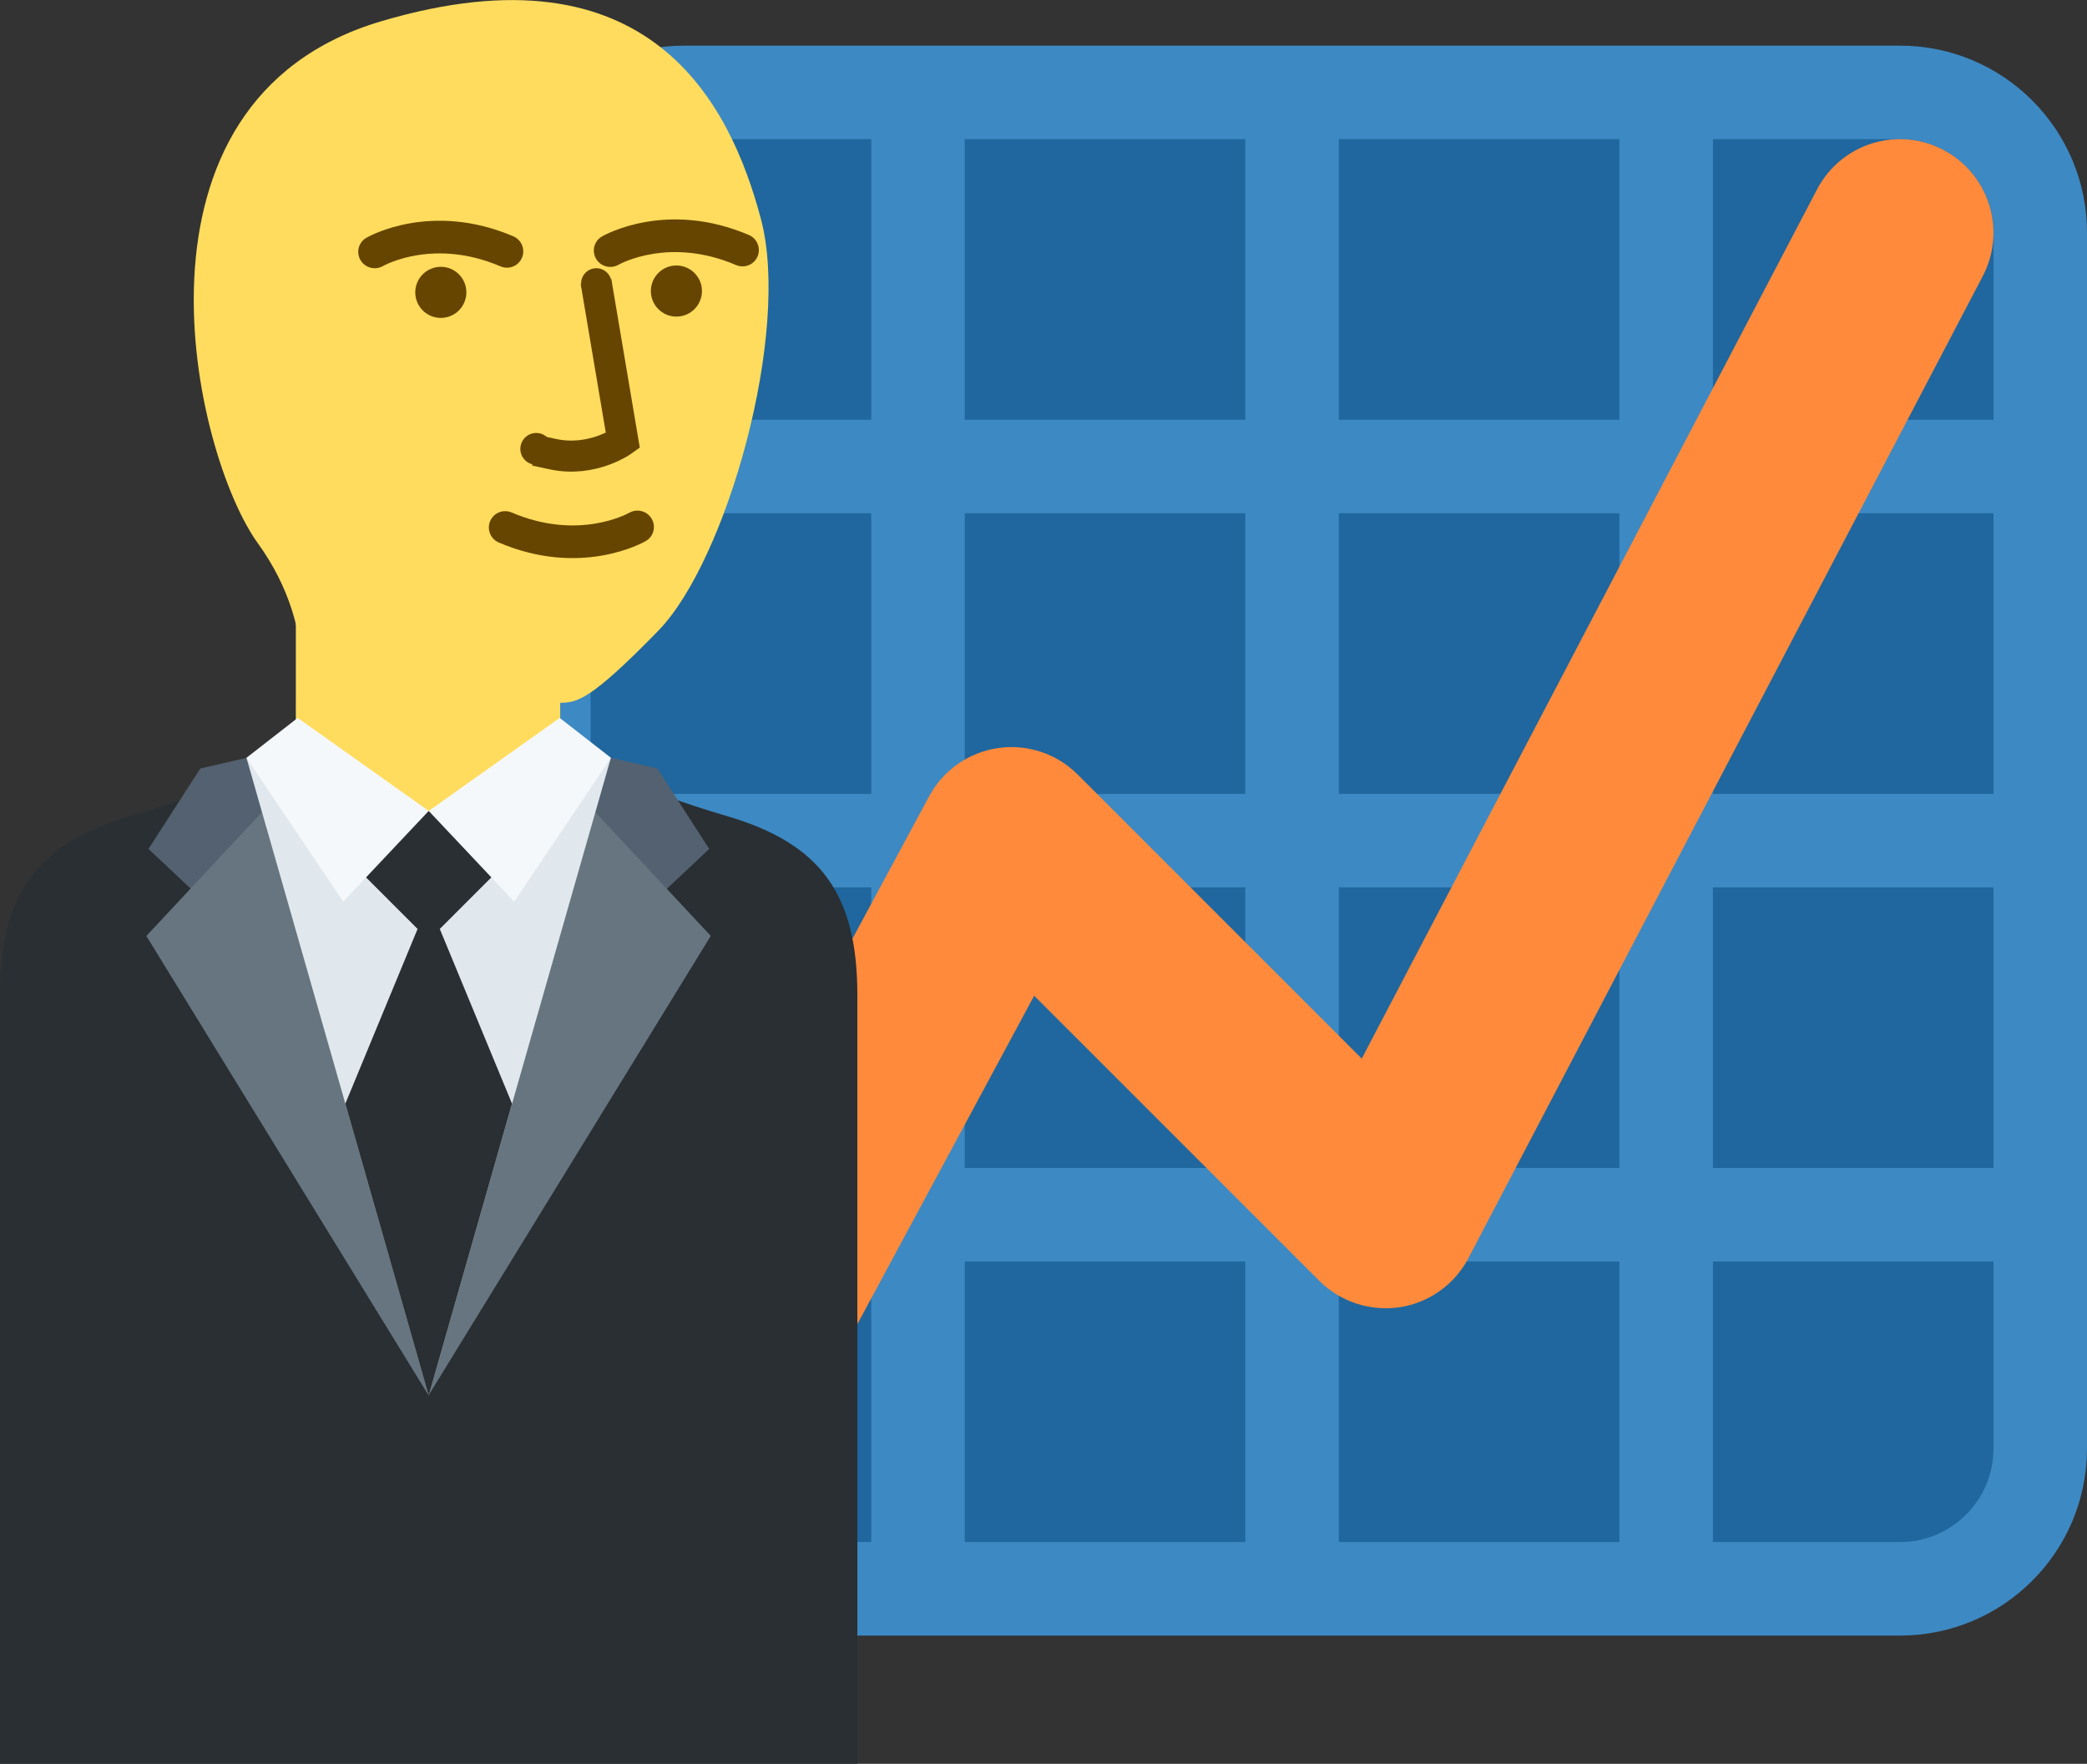 <?xml version="1.0" encoding="UTF-8" standalone="no"?>
<svg
   xmlns:dc="http://purl.org/dc/elements/1.1/"
   xmlns:cc="http://creativecommons.org/ns#"
   xmlns:rdf="http://www.w3.org/1999/02/22-rdf-syntax-ns#"
   xmlns:svg="http://www.w3.org/2000/svg"
   xmlns="http://www.w3.org/2000/svg"
   xmlns:sodipodi="http://sodipodi.sourceforge.net/DTD/sodipodi-0.dtd"
   xmlns:inkscape="http://www.inkscape.org/namespaces/inkscape"
   viewBox="0 0 44.631 37.719"
   version="1.1"
   id="svg1153"
   sodipodi:docname="Stonks emoji.svg"
   width="44.631"
   height="37.719"
   inkscape:version="1.0.1 (3bc2e813f5, 2020-09-07)">
  <rect x="0" y="0" width="44.631" height="37.719" fill="#333333" stroke="none"/>
  <defs
     id="defs1157" />
  <sodipodi:namedview
     pagecolor="#ffffff"
     bordercolor="#666666"
     borderopacity="1"
     objecttolerance="10"
     gridtolerance="10"
     guidetolerance="10"
     inkscape:pageopacity="0"
     inkscape:pageshadow="2"
     inkscape:window-width="1366"
     inkscape:window-height="705"
     id="namedview1155"
     showgrid="false"
     inkscape:zoom="2.8284272"
     inkscape:cx="72.402341"
     inkscape:cy="29.935525"
     inkscape:window-x="-8"
     inkscape:window-y="-8"
     inkscape:window-maximized="1"
     inkscape:current-layer="svg1153"
     inkscape:document-rotation="0" />
  <g
     id="g990">
    <path
       fill="#ccd6dd"
       d="m 40.631,1.976 h -26 c -1.657,0 -3,1.343 -3,3 v 26 c 0,1.657 1.343,3 3,3 h 26 c 1.657,0 3,-1.343 3,-3 v -26 c 0,-1.657 -1.343,-3 -3,-3 z"
       id="path1888"
       style="fill:#1f679e;fill-opacity:1" />
    <path
       fill="#e1e8ed"
       d="m 40.631,0.976 h -26 c -2.209,0 -4,1.791 -4,4 v 26 c 0,2.209 1.791,4 4,4 h 26 c 2.209,0 4,-1.791 4,-4 v -26 c 0,-2.209 -1.791,-4 -4,-4 z m 0,2 c 1.103,0 2,0.897 2,2 v 4 h -6 v -6 z m -4,16 h 6 v 6 h -6 z m 0,-2 v -6 h 6 v 6 z m -2,-14 v 6 h -6 v -6 z m -6,8 h 6 v 6 h -6 z m 0,8 h 6 v 6 h -6 z m -2,-16 v 6 h -6 v -6 z m -6,8 h 6 v 6 h -6 z m 0,8 h 6 v 6 h -6 z m -8,-14 c 0,-1.103 0.897,-2 2,-2 h 4 v 6 h -6 z m 0,6 h 6 v 6 h -6 z m 0,8 h 6 v 6 h -6 z m 2,14 c -1.103,0 -2,-0.897 -2,-2 v -4 h 6 v 6 z m 6,0 v -6 h 6 v 6 z m 8,0 v -6 h 6 v 6 z m 12,0 h -4 v -6 h 6 v 4 c 0,1.103 -0.897,2 -2,2 z"
       id="path1890"
       style="fill:#3d89c3;fill-opacity:1" />
    <path
       fill="#dd2e44"
       d="m 14.629,32.976 c -0.32,0 -0.645,-0.076 -0.946,-0.239 -0.973,-0.523 -1.336,-1.736 -0.813,-2.709 l 7,-13 c 0.299,-0.557 0.845,-0.939 1.47,-1.031 0.626,-0.092 1.258,0.118 1.705,0.565 l 6.076,6.076 9.738,-18.59 c 0.512,-0.978 1.721,-1.357 2.699,-0.843 0.979,0.512 1.356,1.721 0.844,2.7 l -11,21 c -0.295,0.564 -0.841,0.953 -1.47,1.05 -0.627,0.091 -1.266,-0.113 -1.716,-0.563 l -6.1,-6.099 -5.724,10.631 c -0.361,0.671 -1.051,1.052 -1.763,1.052 z"
       id="path1892"
       style="fill:#ff8a3b;fill-opacity:1" />
    <path
       id="path1119"
       style="fill:#292f33;fill-opacity:1;stroke-width:1.725"
       d="m 6.111,16.207 c 0,0 -1.499,0.712 -3.319,1.244 C 0.772,18.042 0,19.132 0,21.283 V 35.691 37.719 H 18.335 V 35.691 21.283 c 0,-2.151 -0.774,-3.242 -2.792,-3.832 -1.82,-0.532 -3.319,-1.244 -3.319,-1.244 z" />
    <g
       id="g1863"
       transform="matrix(1.948,0,0,1.948,7.936,6.781)">
      <path
         fill="#ffdc5d"
         d="M -0.826,3.05 H 2.076 v 3.63 h -2.903 z"
         id="path1125"
         style="stroke-width:1.204" />
      <g
         id="g1848"
         transform="matrix(1.204,0,0,1.204,-0.14,-1.059)">
        <path
           style="fill:#ffdc5d;fill-opacity:1;stroke:none;stroke-width:0.726px;stroke-linecap:butt;stroke-linejoin:miter;stroke-opacity:1"
           d="m -0.553,4.534 c 0,0 0.225,-0.779 -0.363,-1.592 C -1.505,2.128 -2.249,-1.091 0.209,-1.818 2.666,-2.545 3.393,-1.057 3.67,-0.018 3.947,1.02 3.359,3.097 2.736,3.738 c -0.623,0.64 -0.744,0.658 -0.9,0.658 -0.156,0 -2.389,0.138 -2.389,0.138 z"
           id="path1736" />
        <path
           d="m 1.264,2.669 c 0.04,-0.023 0.089,-0.027 0.134,-0.008 0.605,0.259 1.054,0.013 1.073,0.002 0.072,-0.04 0.163,-0.015 0.204,0.056 0.041,0.072 0.017,0.162 -0.055,0.203 -0.024,0.014 -0.591,0.333 -1.339,0.013 -0.076,-0.032 -0.111,-0.12 -0.079,-0.196 0.013,-0.031 0.036,-0.055 0.063,-0.071 z"
           id="path1787"
           style="fill:#664500;fill-opacity:1;stroke-width:0.15" />
        <g
           id="g1821">
          <path
             d="m 1.43,0.409 c -0.04,0.023 -0.089,0.027 -0.134,0.008 -0.605,-0.259 -1.054,-0.013 -1.073,-0.002 -0.072,0.04 -0.163,0.015 -0.204,-0.056 -0.041,-0.072 -0.017,-0.162 0.055,-0.203 0.024,-0.014 0.591,-0.333 1.339,-0.013 0.076,0.032 0.111,0.12 0.079,0.196 -0.013,0.031 -0.036,0.055 -0.063,0.071 z"
             id="path1785"
             style="fill:#664500;fill-opacity:1;stroke-width:0.15" />
          <circle
             style="opacity:1;fill:#664500;fill-opacity:1;fill-rule:evenodd;stroke:none;stroke-width:2.365;stroke-miterlimit:3.888"
             id="path1789"
             cx="0.752"
             cy="0.654"
             r="0.233" />
        </g>
        <path
           style="fill:none;stroke:#664500;stroke-width:0.283;stroke-linecap:butt;stroke-linejoin:miter;stroke-miterlimit:4;stroke-dasharray:none;stroke-opacity:1"
           d="M 2.167,0.555 2.412,2.006 c 0,0 -0.278,0.201 -0.639,0.123 L 1.614,2.095"
           id="path1801"
           sodipodi:nodetypes="ccsc" />
        <circle
           style="opacity:1;fill:#664500;fill-opacity:1;fill-rule:evenodd;stroke:none;stroke-width:1.414;stroke-miterlimit:3.888"
           id="circle1811"
           cx="-2.17"
           cy="0.573"
           r="0.139"
           transform="scale(-1,1)" />
        <circle
           style="opacity:1;fill:#664500;fill-opacity:1;fill-rule:evenodd;stroke:none;stroke-width:1.472;stroke-miterlimit:3.888"
           id="circle1813"
           cx="-1.622"
           cy="2.081"
           r="0.145"
           transform="scale(-1,1)" />
        <g
           id="g1827"
           transform="translate(2.148,-0.012)">
          <path
             d="m 1.43,0.409 c -0.04,0.023 -0.089,0.027 -0.134,0.008 -0.605,-0.259 -1.054,-0.013 -1.073,-0.002 -0.072,0.04 -0.163,0.015 -0.204,-0.056 -0.041,-0.072 -0.017,-0.162 0.055,-0.203 0.024,-0.014 0.591,-0.333 1.339,-0.013 0.076,0.032 0.111,0.12 0.079,0.196 -0.013,0.031 -0.036,0.055 -0.063,0.071 z"
             id="path1823"
             style="fill:#664500;fill-opacity:1;stroke-width:0.15" />
          <circle
             style="opacity:1;fill:#664500;fill-opacity:1;fill-rule:evenodd;stroke:none;stroke-width:2.365;stroke-miterlimit:3.888"
             id="circle1825"
             cx="0.752"
             cy="0.654"
             r="0.233" />
        </g>
      </g>
    </g>
    <path
       fill="#546170"
       d="m 12.681,20.492 2.486,-2.338 -1.109,-1.72 -0.988,-0.228 -0.431,1.111 z"
       id="path1131"
       style="stroke-width:1.948" />
    <path
       fill="#66757f"
       d="m 9.162,29.844 6.038,-9.83 -2.476,-2.652 z"
       id="path1133"
       style="stroke-width:1.948" />
    <path
       fill="#546170"
       d="m 5.661,20.492 -2.486,-2.338 1.109,-1.72 0.988,-0.228 0.431,1.111 z"
       id="path1135"
       style="stroke-width:1.948" />
    <path
       fill="#66757f"
       d="M 9.168,29.844 3.13,20.015 5.606,17.363 Z"
       id="path1137"
       style="stroke-width:1.948" />
    <path
       fill="#e1e8ed"
       d="M 9.168,29.844 5.271,16.206 9.168,18.154 13.064,16.206 Z"
       id="path1139"
       style="stroke-width:1.948" />
    <path
       fill="#292f33"
       d="M 11.116,18.154 9.168,17.342 7.219,18.154 8.93,19.865 7.385,23.602 9.168,29.844 10.95,23.602 9.405,19.865 Z"
       id="path1141"
       style="stroke-width:1.948" />
    <path
       fill="#f5f8fa"
       d="m 6.366,15.352 2.802,1.989 -1.828,1.939 -2.069,-3.075 z m 5.604,0 -2.802,1.989 1.828,1.939 2.069,-3.075 z"
       id="path1143"
       style="stroke-width:1.948" />
  </g>
</svg>

